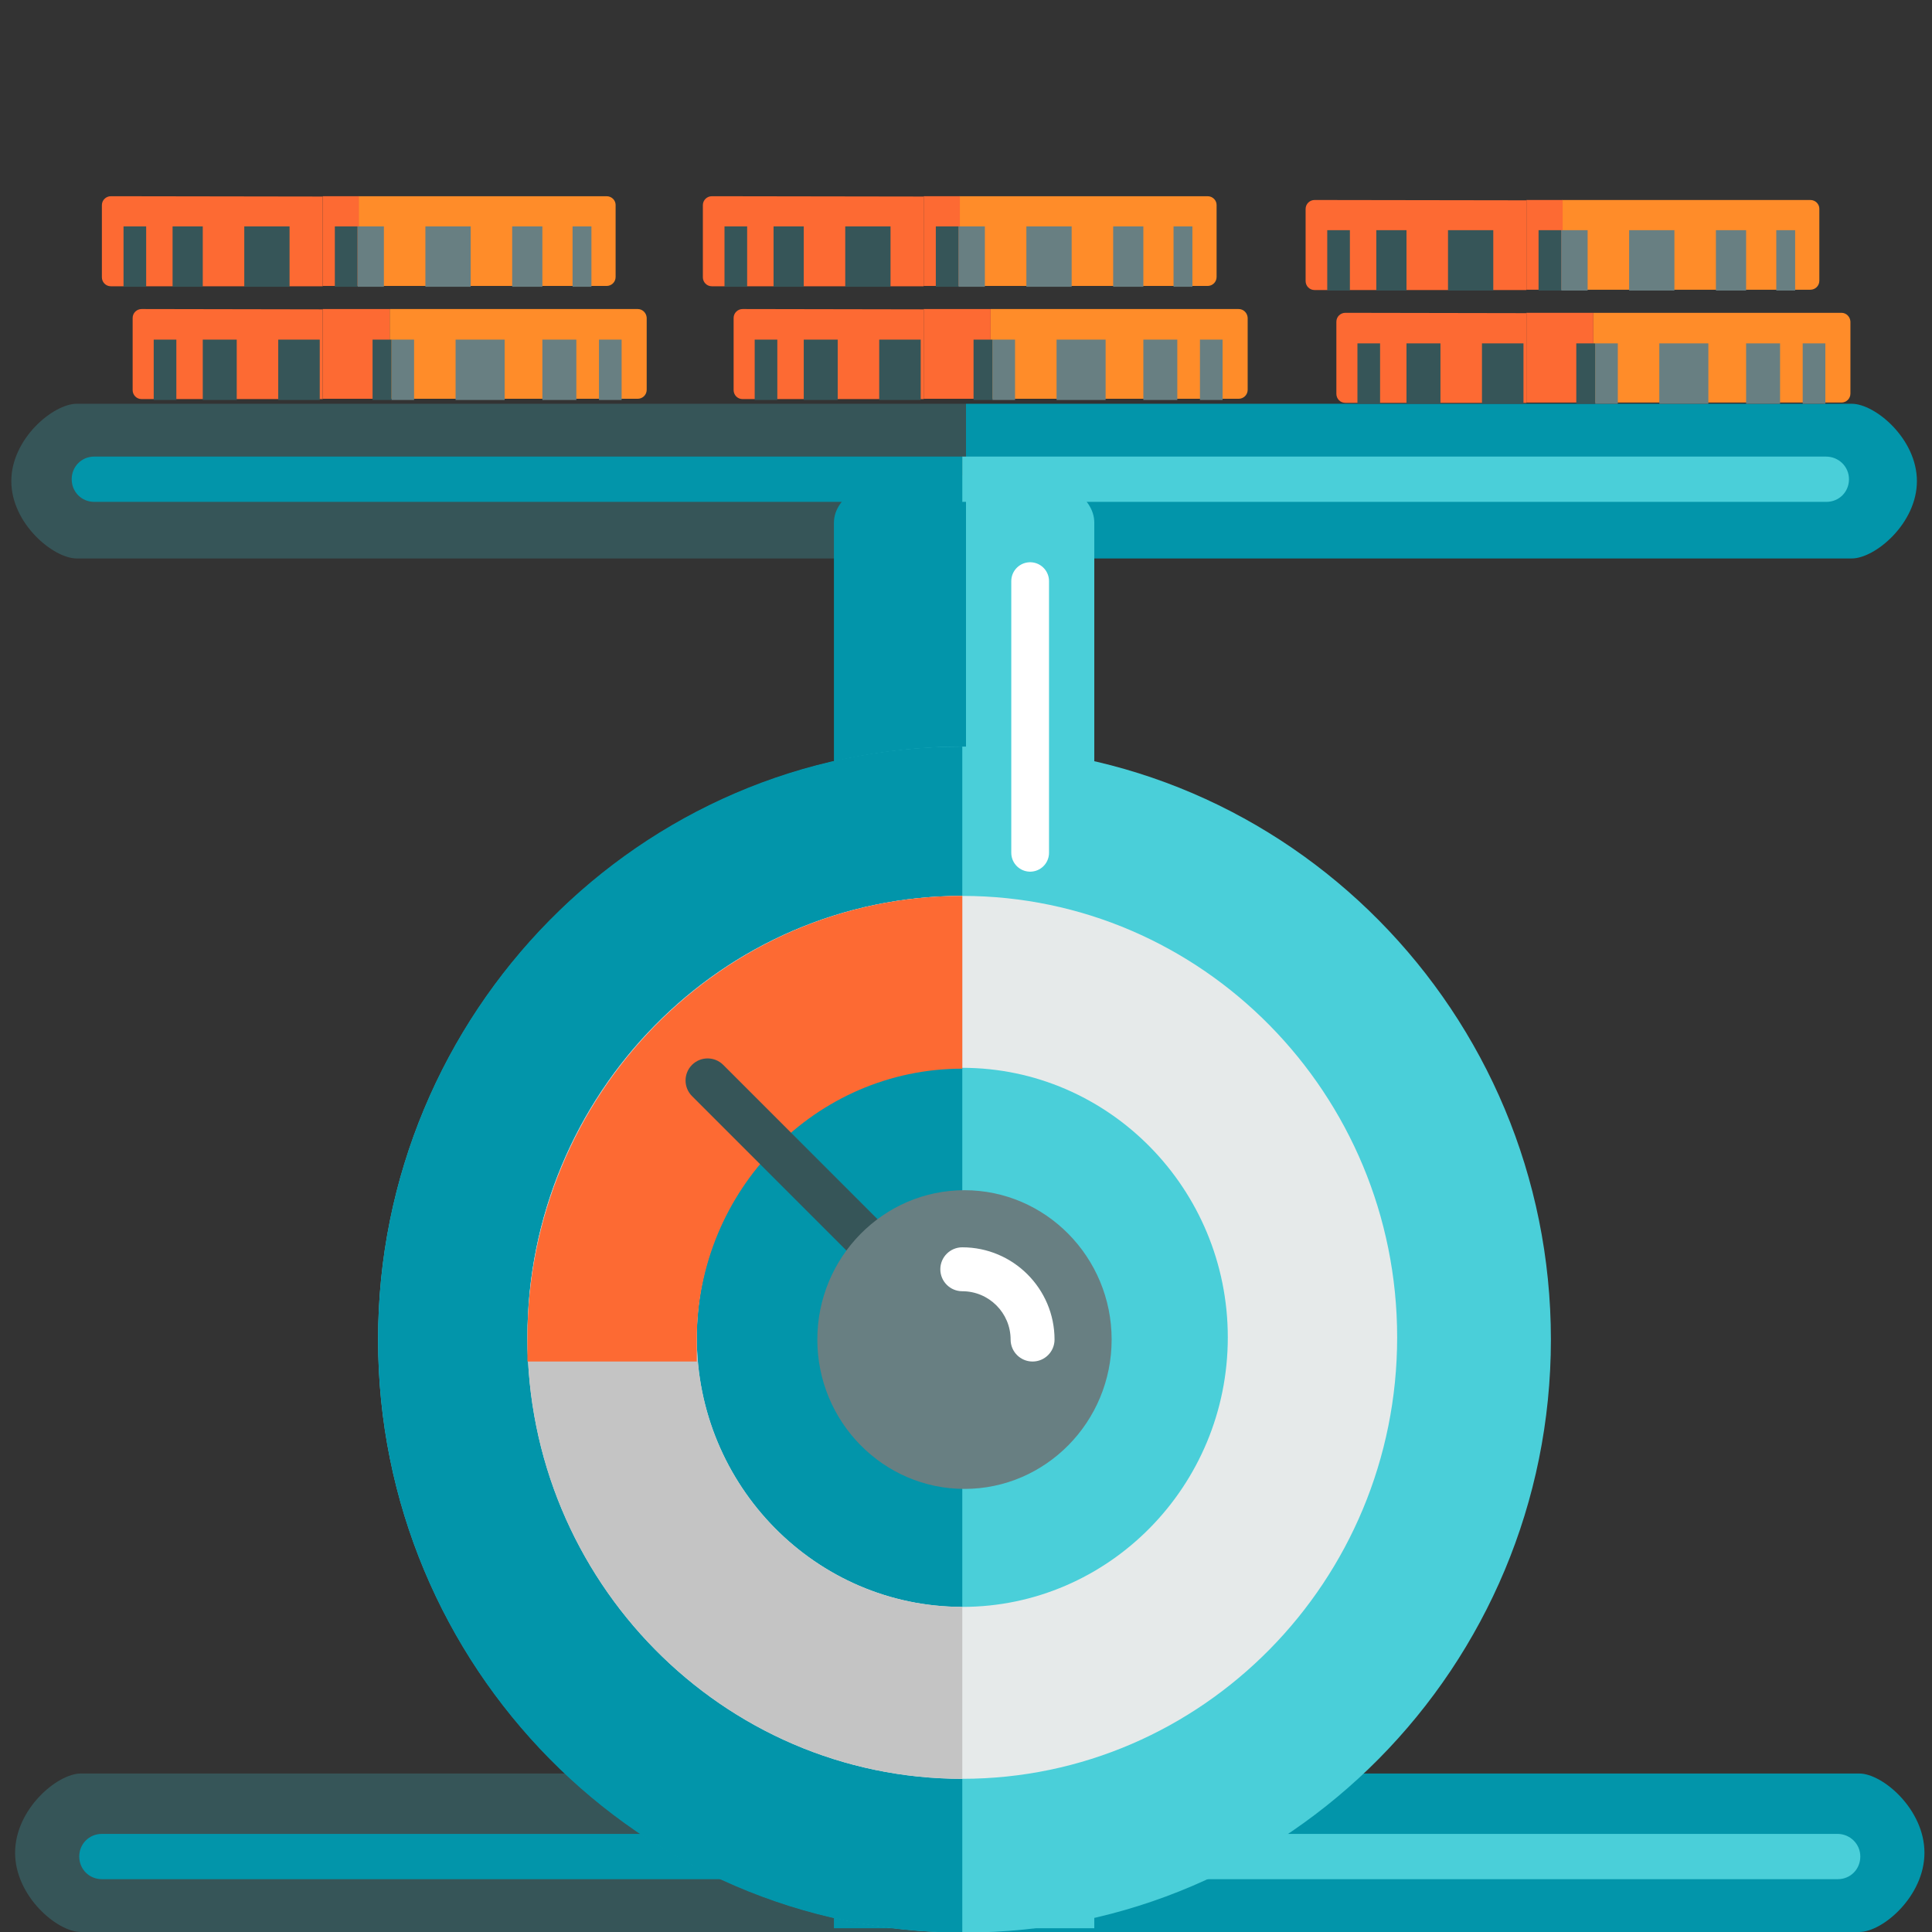 <svg width="512" height="512" viewBox="0 0 512 512" fill="none" xmlns="http://www.w3.org/2000/svg">
<rect x="0" y="0" width="512" height="512" fill="#333333" stroke="none"/>
<g clip-path="url(#clip0_438_51)">
<path d="M20.345 107C14.125 107 3 116.254 3 127.5C3 138.746 14.125 148 20.345 148H256V107H20.345Z" fill="#365558"/>
<path d="M21.414 470C15.169 470 4 479.48 4 491C4 502.52 15.169 512 21.414 512H258V470H21.414Z" fill="#365558"/>
<path d="M508 127.5C508 116.254 496.919 107 490.723 107H256V148H490.723C496.919 148 508 138.746 508 127.5Z" fill="#0295AA"/>
<path d="M510 491C510 479.48 498.919 470 492.723 470H258V512H492.723C498.919 512 510 502.52 510 491Z" fill="#0295AA"/>
<path d="M256 126H241.119C230.048 126 221 131.602 221 138.515V511H256V126Z" fill="#0295AA"/>
<path d="M290 138.515C290 131.602 281.211 126 270.456 126H256V511H290V138.515Z" fill="#4ACFD9"/>
<path d="M483.904 121H255V133H484.023C487.37 133 490 130.36 490 127C490 123.64 487.251 121 483.904 121Z" fill="#4ACFD9"/>
<path d="M24.957 121C21.621 121 19 123.64 19 127C19 130.36 21.621 133 24.957 133H255V121H24.957Z" fill="#0295AA"/>
<path d="M486.93 486H259V498H487.049C490.381 498 493 495.36 493 492C493 488.64 490.262 486 486.93 486Z" fill="#4ACFD9"/>
<path d="M27.007 486C23.643 486 21 488.64 21 492C21 495.36 23.643 498 27.007 498H259V486H27.007Z" fill="#0295AA"/>
<path d="M257.346 340.677L259.907 369.547C263.515 369.198 266.309 366.054 265.96 362.329L264.097 340.794C264.097 340.561 264.097 340.445 264.097 340.328C261.769 340.445 259.557 340.445 257.346 340.677Z" fill="#FFD1A9"/>
<path d="M251.525 341.26C251.525 341.493 251.525 341.726 251.525 341.842L253.387 363.378C253.737 366.754 256.53 369.431 259.906 369.315L257.345 340.445C255.483 340.795 253.504 341.027 251.525 341.26Z" fill="#FF8C29"/>
<path d="M278.648 504.348C278.182 500.74 275.039 497.946 271.431 498.295L272.362 508.772H278.997L278.648 504.348Z" fill="#FD6A33"/>
<path d="M271.314 498.527C267.939 499.109 265.727 502.136 265.96 505.512L266.309 508.888H272.246L271.314 498.527Z" fill="#FFD1A9"/>
<path d="M246.402 494.917C242.91 493.869 239.068 495.731 238.021 499.107L234.994 508.769H241.979L246.402 494.917Z" fill="#FFD1A9"/>
<path d="M250.71 503.183C251.757 499.691 249.895 495.966 246.403 494.918L241.979 508.887H248.964L250.71 503.183Z" fill="#FF8C29"/>
<path d="M280.975 363.258C279.928 366.751 281.79 370.476 285.283 371.523L293.78 344.633C291.685 344.051 289.59 343.352 287.378 342.887L280.975 363.258Z" fill="#FD6A33"/>
<path d="M255.599 197.844C169.908 197.844 100.193 268.342 100.193 354.995C100.193 441.649 169.908 512.147 255.599 512.147C341.29 512.147 411.005 441.649 411.005 354.996C411.005 268.343 341.29 197.844 255.599 197.844Z" fill="#4ACFD9"/>
<path d="M100.193 354.996C100.193 441.649 169.647 512.147 255.017 512.147V197.844C169.646 197.844 100.193 268.342 100.193 354.996Z" fill="#0295AA"/>
<path d="M255.017 237.422C191.47 237.422 139.772 289.904 139.772 354.413C139.772 418.921 191.47 471.403 255.017 471.403C318.563 471.403 370.261 418.921 370.261 354.413C370.261 289.904 318.563 237.422 255.017 237.422ZM255.017 425.843C216.218 425.843 184.652 393.8 184.652 354.413C184.652 315.025 216.217 282.982 255.017 282.982C293.816 282.982 325.381 315.025 325.381 354.413C325.381 393.8 293.816 425.843 255.017 425.843Z" fill="#E6EAEA"/>
<path d="M184.652 354.413C184.652 315.026 216.217 282.982 255.017 282.982V237.422C191.47 237.422 139.772 289.904 139.772 354.413C139.772 418.921 191.47 471.403 255.017 471.403V425.843C216.218 425.842 184.652 393.799 184.652 354.413Z" fill="#C4C4C4"/>
<path d="M139.772 354.995V360.815H184.652V354.995C184.652 315.412 216.217 283.209 255.017 283.209V237.422C191.47 237.421 139.772 290.165 139.772 354.995Z" fill="#FD6A33"/>
<path d="M256.153 360.814C254.657 360.814 253.16 360.243 252.018 359.102L183.393 290.477C181.109 288.192 181.109 284.489 183.393 282.205C185.678 279.921 189.381 279.921 191.664 282.205L260.289 350.83C262.573 353.115 262.573 356.817 260.289 359.102C259.147 360.243 257.65 360.814 256.153 360.814Z" fill="#365558"/>
<path d="M255.598 315.418C234.096 315.418 216.602 333.172 216.602 354.997C216.602 376.822 234.096 394.576 255.598 394.576C277.101 394.576 294.595 376.821 294.595 354.997C294.595 333.174 277.101 315.418 255.598 315.418Z" fill="#687F82"/>
<path d="M273.642 360.817C270.428 360.817 267.822 358.211 267.822 354.997C267.822 347.936 262.078 342.191 255.017 342.191C251.802 342.191 249.196 339.586 249.196 336.371C249.196 333.156 251.803 330.551 255.017 330.551C268.496 330.551 279.463 341.517 279.463 354.997C279.463 358.211 276.857 360.817 273.642 360.817Z" fill="white"/>
<path d="M273 154V226" stroke="white" stroke-width="10" stroke-miterlimit="10" stroke-linecap="round" stroke-linejoin="round"/>
<path d="M328.267 81.898H262.531V105.679H328.267C329.541 105.679 330.645 104.66 330.645 103.301V84.192C330.56 82.918 329.541 81.898 328.267 81.898Z" fill="#FF8C29"/>
<path d="M262.531 81.898H244.781V105.679H262.531V81.898Z" fill="#FD6A33"/>
<path d="M196.794 81.898C195.52 81.898 194.416 82.918 194.416 84.276V103.386C194.416 104.66 195.435 105.764 196.794 105.764H244.78V81.983L196.794 81.898Z" fill="#FD6A33"/>
<path d="M312 90H303V106H312V90Z" fill="#687F82"/>
<path d="M324 90H318V106H324V90Z" fill="#687F82"/>
<path d="M293 90H280V106H293V90Z" fill="#687F82"/>
<path d="M222 90H213V106H222V90Z" fill="#365558"/>
<path d="M206 90H200V106H206V90Z" fill="#365558"/>
<path d="M244 90H233V106H244V90Z" fill="#365558"/>
<path d="M269 90H263V106H269V90Z" fill="#687F82"/>
<path d="M263 90H258V106H263V90Z" fill="#365558"/>
<path d="M320.031 52H254.294V75.781H320.031C321.305 75.781 322.409 74.761 322.409 73.403V54.293C322.409 53.104 321.39 52 320.031 52Z" fill="#FF8C29"/>
<path d="M254.38 52H244.783V75.781H254.38V52Z" fill="#FD6A33"/>
<path d="M188.643 52C187.369 52 186.265 53.019 186.265 54.378V73.487C186.265 74.761 187.284 75.866 188.643 75.866H244.782V52.085L188.643 52Z" fill="#FD6A33"/>
<path d="M303 60H295V76H303V60Z" fill="#687F82"/>
<path d="M316 60H311V76H316V60Z" fill="#687F82"/>
<path d="M284 60H272V76H284V60Z" fill="#687F82"/>
<path d="M213 60H205V76H213V60Z" fill="#365558"/>
<path d="M198 60H192V76H198V60Z" fill="#365558"/>
<path d="M236 60H224V76H236V60Z" fill="#365558"/>
<path d="M261 60H254V76H261V60Z" fill="#687F82"/>
<path d="M254 60H248V76H254V60Z" fill="#365558"/>
<path d="M488.003 82.898H422.266V106.679H488.003C489.277 106.679 490.381 105.66 490.381 104.301V85.192C490.296 83.918 489.277 82.898 488.003 82.898Z" fill="#FF8C29"/>
<path d="M422.267 82.898H404.516V106.679H422.267V82.898Z" fill="#FD6A33"/>
<path d="M356.529 82.898C355.255 82.898 354.151 83.918 354.151 85.276V104.386C354.151 105.66 355.171 106.764 356.529 106.764H404.515V82.983L356.529 82.898Z" fill="#FD6A33"/>
<path d="M471.735 91H462.735V107H471.735V91Z" fill="#687F82"/>
<path d="M483.735 91H477.735V107H483.735V91Z" fill="#687F82"/>
<path d="M452.735 91H439.735V107H452.735V91Z" fill="#687F82"/>
<path d="M381.735 91H372.735V107H381.735V91Z" fill="#365558"/>
<path d="M365.735 91H359.735V107H365.735V91Z" fill="#365558"/>
<path d="M403.735 91H392.735V107H403.735V91Z" fill="#365558"/>
<path d="M428.735 91H422.735V107H428.735V91Z" fill="#687F82"/>
<path d="M422.735 91H417.735V107H422.735V91Z" fill="#365558"/>
<path d="M479.766 53H414.03V76.781H479.766C481.04 76.781 482.144 75.761 482.144 74.403V55.293C482.144 54.104 481.125 53 479.766 53Z" fill="#FF8C29"/>
<path d="M414.115 53H404.518V76.781H414.115V53Z" fill="#FD6A33"/>
<path d="M348.378 53C347.104 53 346 54.019 346 55.378V74.487C346 75.761 347.019 76.866 348.378 76.866H404.517V53.085L348.378 53Z" fill="#FD6A33"/>
<path d="M462.735 61H454.735V77H462.735V61Z" fill="#687F82"/>
<path d="M475.735 61H470.735V77H475.735V61Z" fill="#687F82"/>
<path d="M443.735 61H431.735V77H443.735V61Z" fill="#687F82"/>
<path d="M372.735 61H364.735V77H372.735V61Z" fill="#365558"/>
<path d="M357.735 61H351.735V77H357.735V61Z" fill="#365558"/>
<path d="M395.735 61H383.735V77H395.735V61Z" fill="#365558"/>
<path d="M420.735 61H413.735V77H420.735V61Z" fill="#687F82"/>
<path d="M413.735 61H407.735V77H413.735V61Z" fill="#365558"/>
<path d="M169.003 81.898H103.266V105.679H169.003C170.277 105.679 171.381 104.66 171.381 103.301V84.192C171.296 82.918 170.277 81.898 169.003 81.898Z" fill="#FF8C29"/>
<path d="M103.267 81.898H85.516V105.679H103.267V81.898Z" fill="#FD6A33"/>
<path d="M37.529 81.898C36.255 81.898 35.151 82.918 35.151 84.276V103.386C35.151 104.66 36.17 105.764 37.529 105.764H85.515V81.983L37.529 81.898Z" fill="#FD6A33"/>
<path d="M152.735 90H143.735V106H152.735V90Z" fill="#687F82"/>
<path d="M164.735 90H158.735V106H164.735V90Z" fill="#687F82"/>
<path d="M133.735 90H120.735V106H133.735V90Z" fill="#687F82"/>
<path d="M62.735 90H53.735V106H62.735V90Z" fill="#365558"/>
<path d="M46.735 90H40.735V106H46.735V90Z" fill="#365558"/>
<path d="M84.735 90H73.735V106H84.735V90Z" fill="#365558"/>
<path d="M109.735 90H103.735V106H109.735V90Z" fill="#687F82"/>
<path d="M103.735 90H98.735V106H103.735V90Z" fill="#365558"/>
<path d="M160.766 52H95.03V75.781H160.766C162.04 75.781 163.144 74.761 163.144 73.403V54.293C163.144 53.104 162.125 52 160.766 52Z" fill="#FF8C29"/>
<path d="M95.115 52H85.518V75.781H95.115V52Z" fill="#FD6A33"/>
<path d="M29.378 52C28.104 52 27 53.019 27 54.378V73.487C27 74.761 28.019 75.866 29.378 75.866H85.517V52.085L29.378 52Z" fill="#FD6A33"/>
<path d="M143.735 60H135.735V76H143.735V60Z" fill="#687F82"/>
<path d="M156.735 60H151.735V76H156.735V60Z" fill="#687F82"/>
<path d="M124.735 60H112.735V76H124.735V60Z" fill="#687F82"/>
<path d="M53.735 60H45.735V76H53.735V60Z" fill="#365558"/>
<path d="M38.735 60H32.735V76H38.735V60Z" fill="#365558"/>
<path d="M76.735 60H64.735V76H76.735V60Z" fill="#365558"/>
<path d="M101.735 60H94.735V76H101.735V60Z" fill="#687F82"/>
<path d="M94.735 60H88.735V76H94.735V60Z" fill="#365558"/>
</g>
<defs>
<clipPath id="clip0_438_51">
<rect width="512" height="512" fill="white"/>
</clipPath>
</defs>
</svg>

